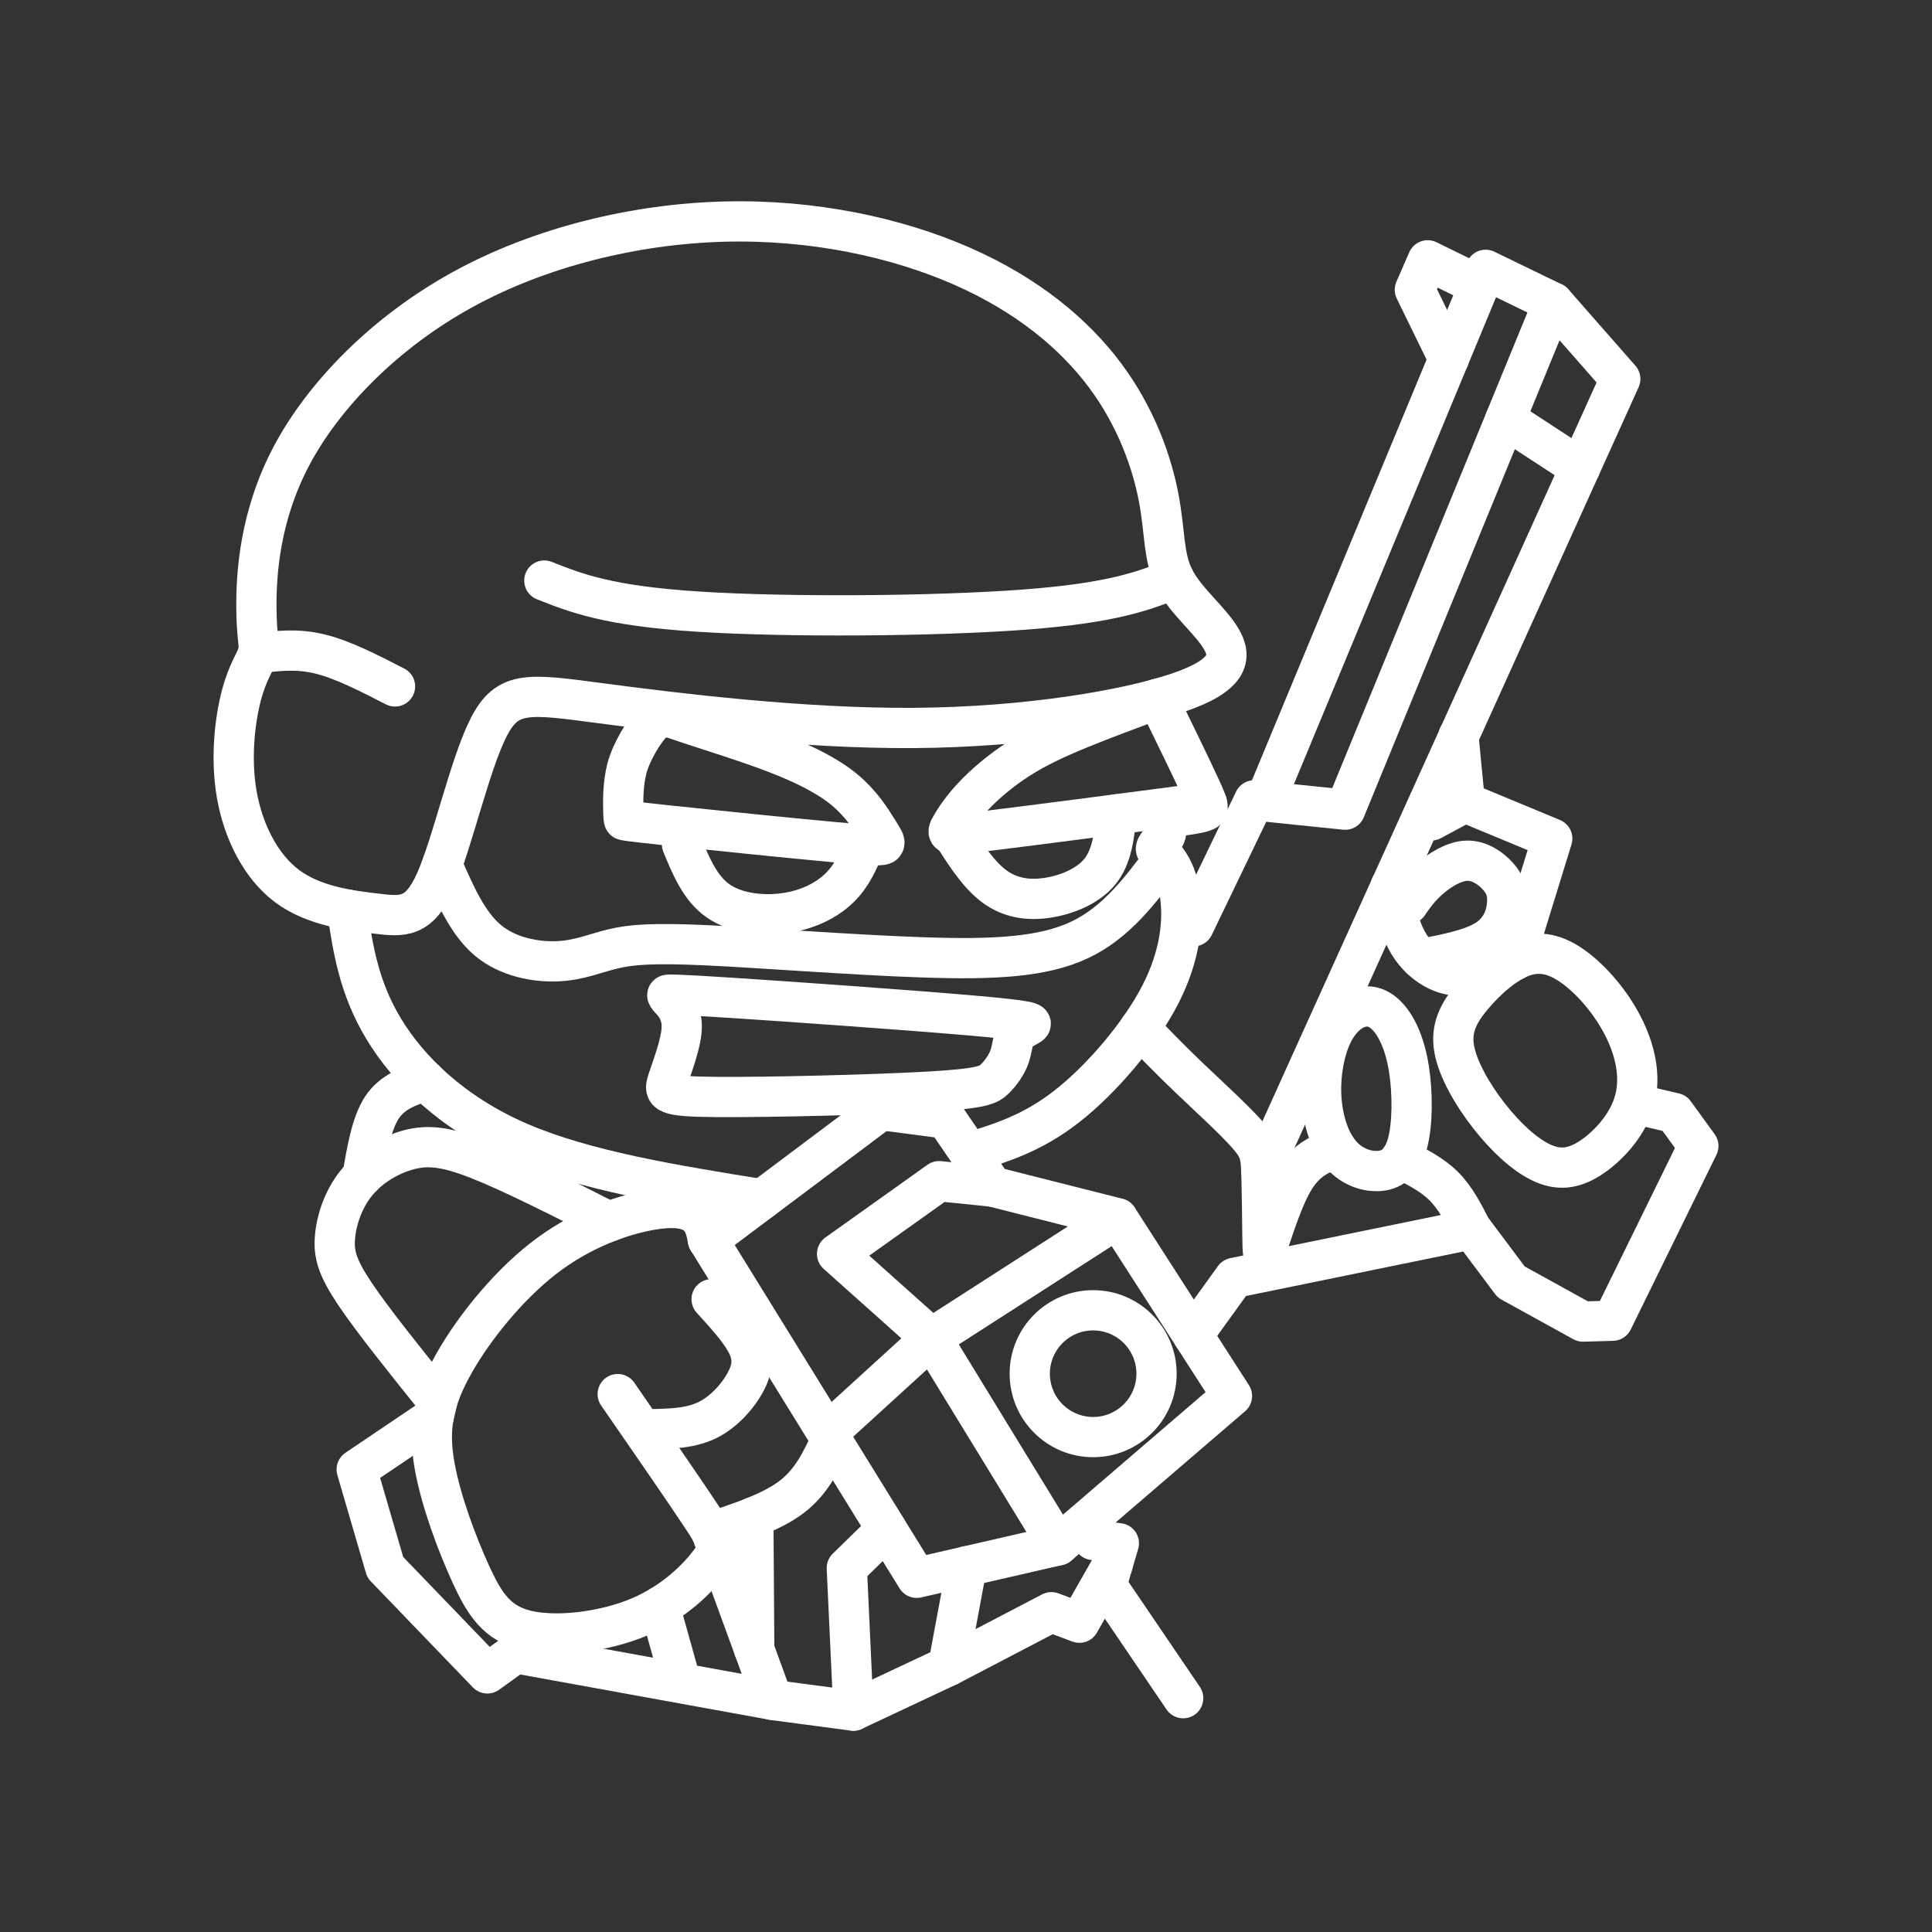 <?xml version="1.0" encoding="UTF-8"?><svg id="a" xmlns="http://www.w3.org/2000/svg" viewBox="0 0 48 48"><rect x="0" y="0" width="48" height="48" fill="#333333" stroke="none"/><defs><style>.b{fill:none;stroke:#fff;stroke-linecap:round;stroke-linejoin:round;}</style></defs><path class="b" d="M23.14,33.246l4.629-2.977,2.839,4.414-4.318,3.71-3.15-5.147Z"/><path class="b" d="M26.29,38.393l-3.515.807-5.186-8.393,4.302-3.227,1.613.211,1.152,1.69,3.111.787"/><path class="b" d="M24.657,29.481l-1.325-.135-2.535,1.806,2.343,2.094"/><circle class="b" cx="27.159" cy="34.129" r="1.575"/><path class="b" d="M23.14,33.246l-2.586,2.359"/><path class="b" d="M7.139,22.02c.665.493,1.562.602,2.214.679.652.077,1.059.122,1.476-.824.416-.946.842-2.884,1.313-3.807.471-.923.987-.833,2.807-.593,1.82.24,4.944.629,7.75.611s5.297-.444,6.573-.878,1.34-.878,1.066-1.34c-.274-.462-.885-.942-1.163-1.487-.278-.545-.224-1.157-.389-2.021-.165-.865-.55-1.983-1.326-3.026s-1.944-2.012-3.565-2.723-3.694-1.163-5.908-1.105c-2.214.059-4.568.629-6.501,1.693-1.933,1.064-3.445,2.621-4.242,4.124-.797,1.503-.878,2.952-.874,3.753.004.801.095.955.041,1.154-.054.199-.254.444-.412,1.041-.159.598-.276,1.548-.118,2.463.159.914.593,1.793,1.258,2.286h0Z"/><path class="b" d="M6.41,16.23c.483-.06.966-.121,1.533.017.567.137,1.219.472,1.871.807"/><path class="b" d="M8.622,22.596c.146.97.292,1.94.909,2.962.617,1.023,1.706,2.098,3.351,2.814,1.646.715,3.849,1.07,6.051,1.425"/><path class="b" d="M24.08,28.636c.781-.237,1.562-.474,2.426-1.149.864-.675,1.812-1.789,2.318-2.769.506-.98.57-1.825.504-2.394-.066-.57-.261-.864-.392-1.016-.131-.152-.199-.162-.214-.199s.019-.101.077-.163.138-.123.167-.227.006-.251.016-.328c.01-.077.051-.083.235-.107.184-.024.511-.066.672-.117s.159-.112-.057-.581c-.215-.469-.642-1.345-1.069-2.222"/><path class="b" d="M15.486,20.149c-.005-.218-.015-.654.089-1.056.105-.402.416-.924.641-1.147.225-.223.364-.147.884.028.52.175,1.421.449,2.161.733.74.284,1.32.579,1.731.923.411.344.655.738.803.975.149.237.203.317.168.362-.035.045-.16.054-1.237-.044-1.077-.099-3.105-.306-4.136-.416-1.031-.11-1.066-.124-1.083-.131q-.017-.007-.022-.225h0Z"/><path class="b" d="M28.764,17.362c-.68.253-1.361.505-1.943.744-.583.239-1.067.464-1.512.749-.445.285-.852.63-1.152.954s-.495.628-.567.785c-.072.157-.021.167,1.065.034s3.206-.411,5.326-.689"/><path class="b" d="M16.944,20.977c.225.546.451,1.092.894,1.403.444.311,1.106.386,1.672.304.567-.082,1.038-.321,1.352-.63.314-.309.472-.689.63-1.068"/><path class="b" d="M23.589,20.595c.331.53.662,1.06,1.046,1.373.384.313.821.408,1.319.347.498-.061,1.058-.28,1.366-.653.308-.373.363-.901.419-1.429"/><path class="b" d="M10.984,21.482c.314.726.629,1.452,1.134,1.877.505.424,1.202.547,1.737.523.536-.024.911-.195,1.362-.304.451-.109.976-.157,2.362-.092s3.631.242,5.369.3c1.737.058,2.966-.003,3.879-.436.913-.433,1.512-1.238,2.11-2.042"/><path class="b" d="M16.654,24.83c.099.106.297.317.283.71-.014.393-.239.966-.346,1.294-.107.328-.096.41,1.201.42,1.297.01,3.879-.053,5.248-.13,1.368-.077,1.523-.169,1.673-.316s.294-.35.367-.553c.072-.203.072-.406.159-.538s.261-.196.343-.251c.082-.056.072-.104-1.417-.234-1.489-.13-4.457-.342-5.972-.44s-1.576-.083-1.607-.075q-.031.008.068.114h0Z"/><path class="b" d="M29.175,14.38c-.766.301-1.533.602-3.745.767s-5.871.192-8.097.048-3.017-.457-3.809-.771"/><path class="b" d="M34.234,29.093c-.323.015-.7-.13-.965-.468s-.42-.869-.444-1.414c-.024-.545.082-1.105.266-1.496.183-.391.444-.613.695-.685.251-.072.492.005.71.251.217.246.41.661.507,1.265.097.603.097,1.395-.039,1.878-.135.483-.405.656-.729.671h0Z"/><path class="b" d="M39.498,28.78c-.425.27-.792.299-1.207.101-.415-.198-.878-.623-1.294-1.154s-.782-1.168-.869-1.675c-.087-.507.106-.883.449-1.294.343-.41.835-.854,1.294-1.004.459-.15.883-.005,1.323.343.439.347.893.898,1.178,1.496.285.599.401,1.245.217,1.825s-.666,1.091-1.091,1.361h0Z"/><path class="b" d="M16.16,35.508c.502-.01,1.004-.019,1.431-.234.427-.215.779-.635.953-.98s.169-.615-.005-.939c-.174-.323-.516-.7-.859-1.076"/><path class="b" d="M15.347,34.636c.826,1.195,1.652,2.389,2.085,3.044.433.655.474.771.201,1.137-.273.365-.86.98-1.744,1.355-.884.375-2.065.512-2.809.335-.744-.177-1.051-.669-1.393-1.42-.341-.751-.717-1.761-.877-2.604-.16-.843-.106-1.519.369-2.427.474-.908,1.369-2.048,2.314-2.785s1.942-1.072,2.611-1.198c.669-.126,1.01-.044,1.203.113.193.157.237.389.281.621"/><path class="b" d="M17.673,38.062c.754-.248,1.507-.496,2.004-.878s.736-.901.975-1.419"/><path class="b" d="M10.768,35.222l-1.906,1.286.71,2.433,2.536,2.634,1.395-1.003"/><path class="b" d="M10.768,35.222l.098-.419c-.796-.991-1.593-1.982-2.039-2.644-.446-.663-.542-.997-.504-1.425.037-.428.208-.951.541-1.355s.828-.691,1.297-.814c.469-.123.913-.082,1.736.243.824.325,2.027.935,3.23,1.545"/><path class="b" d="M9.006,29.223c.111-.656.223-1.312.484-1.708.261-.395.672-.53,1.083-.664"/><path class="b" d="M29.637,33.173l1.028-1.425,5.898-1.208.983,1.311,1.782.983.737-.021,2.13-4.341-.594-.819-1.007-.235"/><path class="b" d="M34.799,28.787c.389.196.777.391,1.071.683.293.292.491.681.689,1.071"/><path class="b" d="M33.196,28.526c-.36.132-.721.265-1.024.748-.303.483-.55,1.317-.675,1.668-.124.351-.127.218-.132-.214-.005-.432-.012-1.163-.028-1.606-.016-.443-.038-.584-.365-.953-.327-.369-.959-.943-1.449-1.412s-.849-.842-1.206-1.215"/><path class="b" d="M29.655,23.012l1.506-3.128,2.259.232,5.17-12.598,1.665,1.897-8.914,19.706"/><path class="b" d="M38.589,7.518l-1.679-.814-5.482,13.207"/><path class="b" d="M36.754,7.087l-.004.008-1.279-.627-.319.731.84,1.721"/><path class="b" d="M37.403,10.411l1.854,1.211"/><path class="b" d="M36.235,18.292l.159,1.641,2.171.901-.932,3.022c-.271.109-.543.219-.829.299s-.588.131-.914.026c-.326-.105-.676-.366-.903-.753-.227-.387-.331-.9-.435-1.414"/><path class="b" d="M36.402,19.932c-.28.15-.56.3-.84.451"/><path class="b" d="M34.984,22.461c.145-.208.29-.415.538-.63.249-.215.601-.437.919-.447.319-.01.603.193.779.391.176.198.244.391.224.671-.019.28-.126.647-.496.891-.37.245-1.005.367-1.64.489"/><path class="b" d="M12.805,41.072l6.392,1.161-1.524-4.171"/><path class="b" d="M16.391,39.918l.472,1.691"/><path class="b" d="M18.739,40.981l-.023-3.286"/><path class="b" d="M22.027,37.992l-.988.966.164,3.543-2.007-.266"/><path class="b" d="M21.203,42.499l2.355-1.106.461-2.48"/><path class="b" d="M27.163,38.26l.635.082-.307,1.044,1.905,2.805"/><path class="b" d="M23.558,41.394l2.564-1.339.695.261.827-1.451"/></svg>